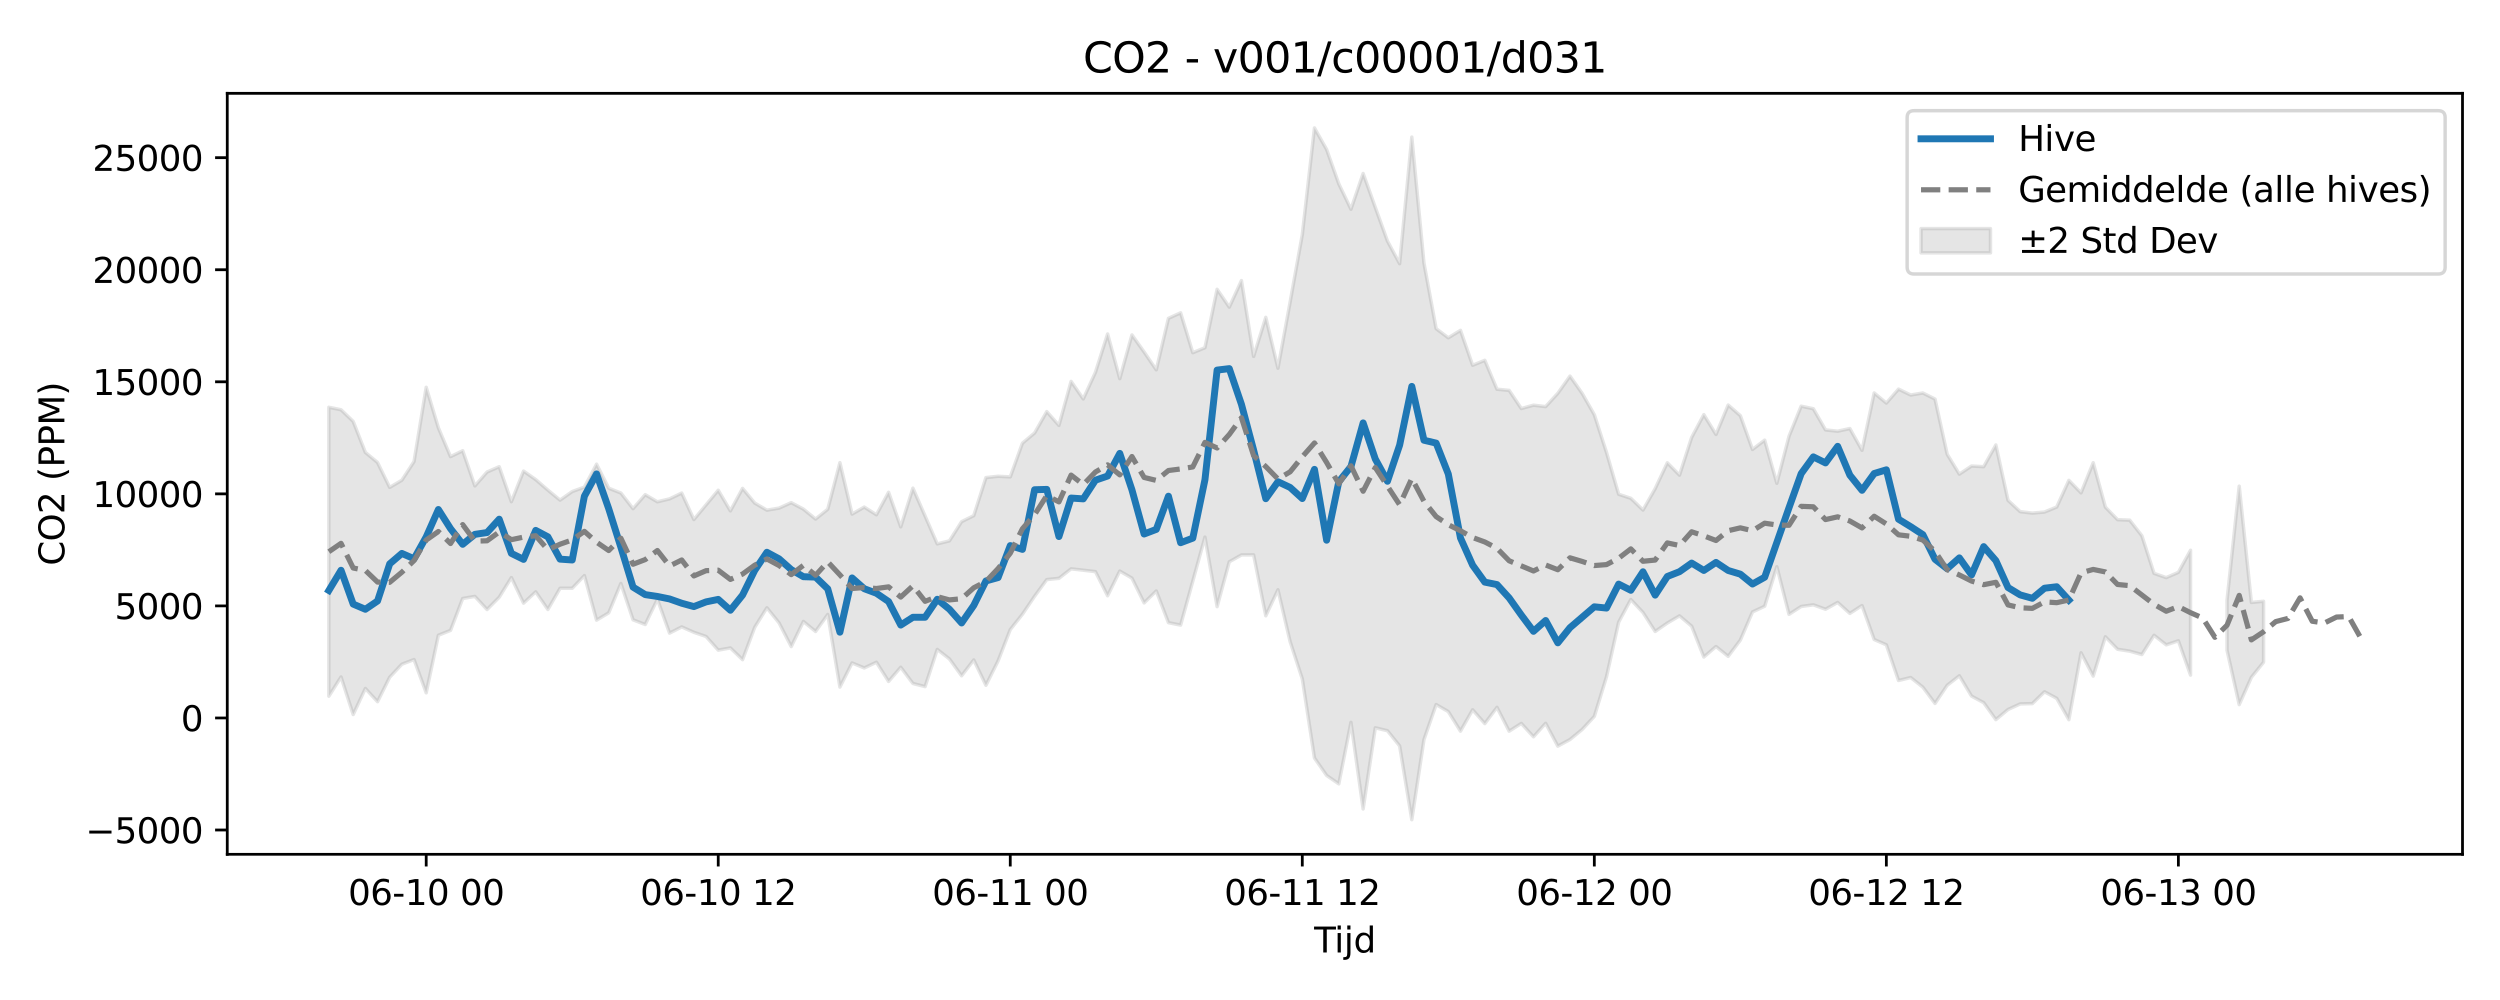 <?xml version="1.0" encoding="utf-8" standalone="no"?>
<!DOCTYPE svg PUBLIC "-//W3C//DTD SVG 1.1//EN"
  "http://www.w3.org/Graphics/SVG/1.1/DTD/svg11.dtd">
<svg xmlns:xlink="http://www.w3.org/1999/xlink" width="720pt" height="288pt" viewBox="0 0 720 288" xmlns="http://www.w3.org/2000/svg" version="1.1">
 <defs>
  <style type="text/css">*{stroke-linejoin: round; stroke-linecap: butt}</style>
 </defs>
 <g id="figure_1">
  <g id="patch_1">
   <path d="M 0 288 
L 720 288 
L 720 0 
L 0 0 
z
" style="fill: #ffffff"/>
  </g>
  <g id="axes_1">
   <g id="patch_2">
    <path d="M 65.45 246.04 
L 709.2 246.04 
L 709.2 26.88 
L 65.45 26.88 
z
" style="fill: #ffffff"/>
   </g>
   <g id="FillBetweenPolyCollection_1">
    <path d="M 94.711 117.289 
L 94.711 200.504 
L 98.216 194.972 
L 101.72 205.793 
L 105.224 198.281 
L 108.729 202.087 
L 112.233 195.041 
L 115.737 191.295 
L 119.242 189.952 
L 122.746 199.538 
L 126.251 182.949 
L 129.755 181.554 
L 133.259 172.37 
L 136.764 171.768 
L 140.268 175.55 
L 143.772 172.007 
L 147.277 166.345 
L 150.781 173.705 
L 154.285 170.458 
L 157.79 175.539 
L 161.294 169.426 
L 164.798 169.427 
L 168.303 165.769 
L 171.807 178.602 
L 175.312 176.499 
L 178.816 168.034 
L 182.32 178.506 
L 185.825 179.861 
L 189.329 172.575 
L 192.833 182.343 
L 196.338 180.55 
L 199.842 182.107 
L 203.346 183.308 
L 206.851 187.243 
L 210.355 186.605 
L 213.859 189.992 
L 217.364 180.657 
L 220.868 175.047 
L 224.372 179.403 
L 227.877 186.219 
L 231.381 178.983 
L 234.886 181.872 
L 238.39 176.963 
L 241.894 197.88 
L 245.399 190.924 
L 248.903 192.378 
L 252.407 190.724 
L 255.912 196.259 
L 259.416 192.17 
L 262.92 196.847 
L 266.425 197.746 
L 269.929 187.035 
L 273.433 189.777 
L 276.938 194.62 
L 280.442 190.066 
L 283.947 197.362 
L 287.451 190.333 
L 290.955 181.316 
L 294.46 176.911 
L 297.964 171.725 
L 301.468 166.921 
L 304.973 166.563 
L 308.477 163.827 
L 311.981 164.219 
L 315.486 164.636 
L 318.99 171.584 
L 322.494 164.466 
L 325.999 166.502 
L 329.503 173.633 
L 333.007 170.199 
L 336.512 179.334 
L 340.016 180.028 
L 343.521 167.384 
L 347.025 154.684 
L 350.529 174.718 
L 354.034 161.8 
L 357.538 159.821 
L 361.042 159.809 
L 364.547 177.349 
L 368.051 169.858 
L 371.555 184.777 
L 375.06 195.504 
L 378.564 218.304 
L 382.068 223.334 
L 385.573 225.761 
L 389.077 208.043 
L 392.582 232.989 
L 396.086 209.608 
L 399.59 210.454 
L 403.095 214.823 
L 406.599 236.078 
L 410.103 212.995 
L 413.608 202.908 
L 417.112 204.945 
L 420.616 210.579 
L 424.121 204.418 
L 427.625 208.402 
L 431.129 203.719 
L 434.634 210.578 
L 438.138 208.35 
L 441.643 212.199 
L 445.147 208.313 
L 448.651 214.892 
L 452.156 212.985 
L 455.66 210.096 
L 459.164 206.324 
L 462.669 194.924 
L 466.173 179.181 
L 469.677 172.652 
L 473.182 176.4 
L 476.686 181.866 
L 480.19 179.437 
L 483.695 177.366 
L 487.199 180.345 
L 490.703 189.229 
L 494.208 186.201 
L 497.712 189.027 
L 501.217 184.346 
L 504.721 176.244 
L 508.225 174.599 
L 511.73 163.215 
L 515.234 176.932 
L 518.738 174.666 
L 522.243 174.196 
L 525.747 175.462 
L 529.251 173.503 
L 532.756 176.671 
L 536.26 174.393 
L 539.764 184.179 
L 543.269 185.716 
L 546.773 195.992 
L 550.278 195.124 
L 553.782 197.907 
L 557.286 202.598 
L 560.791 197.364 
L 564.295 194.622 
L 567.799 200.478 
L 571.304 202.368 
L 574.808 207.254 
L 578.312 204.337 
L 581.817 202.729 
L 585.321 202.643 
L 588.825 199.234 
L 592.33 201.119 
L 595.834 207.267 
L 599.338 188.015 
L 602.843 194.721 
L 606.347 183.387 
L 609.852 186.99 
L 613.356 187.535 
L 616.86 188.507 
L 620.365 182.966 
L 623.869 185.72 
L 627.373 184.547 
L 630.878 194.43 
L 630.878 158.477 
L 630.878 158.477 
L 627.373 164.835 
L 623.869 166.353 
L 620.365 165.128 
L 616.86 154.305 
L 613.356 149.805 
L 609.852 149.665 
L 606.347 146.044 
L 602.843 133.269 
L 599.338 141.941 
L 595.834 138.339 
L 592.33 146.023 
L 588.825 147.464 
L 585.321 147.772 
L 581.817 147.357 
L 578.312 144.096 
L 574.808 128.15 
L 571.304 134.409 
L 567.799 134.213 
L 564.295 136.552 
L 560.791 130.821 
L 557.286 114.93 
L 553.782 113.176 
L 550.278 113.768 
L 546.773 112.065 
L 543.269 116.086 
L 539.764 113.175 
L 536.26 129.687 
L 532.756 123.415 
L 529.251 124.188 
L 525.747 123.811 
L 522.243 117.717 
L 518.738 116.977 
L 515.234 125.641 
L 511.73 139.179 
L 508.225 126.758 
L 504.721 129.444 
L 501.217 119.703 
L 497.712 116.653 
L 494.208 125.126 
L 490.703 119.417 
L 487.199 125.964 
L 483.695 136.843 
L 480.19 133.28 
L 476.686 140.73 
L 473.182 146.894 
L 469.677 143.509 
L 466.173 142.352 
L 462.669 130.293 
L 459.164 119.434 
L 455.66 113.287 
L 452.156 108.318 
L 448.651 113.274 
L 445.147 117.108 
L 441.643 116.69 
L 438.138 117.659 
L 434.634 112.428 
L 431.129 112.097 
L 427.625 103.768 
L 424.121 105.2 
L 420.616 95.14 
L 417.112 97.288 
L 413.608 94.653 
L 410.103 75.787 
L 406.599 39.48 
L 403.095 75.944 
L 399.59 69.426 
L 396.086 59.718 
L 392.582 49.958 
L 389.077 60.254 
L 385.573 52.946 
L 382.068 43.054 
L 378.564 36.842 
L 375.06 67.576 
L 371.555 86.997 
L 368.051 106.041 
L 364.547 91.394 
L 361.042 102.647 
L 357.538 80.806 
L 354.034 88.457 
L 350.529 83.316 
L 347.025 100.143 
L 343.521 101.575 
L 340.016 90.094 
L 336.512 91.681 
L 333.007 106.512 
L 329.503 101.371 
L 325.999 96.457 
L 322.494 109.057 
L 318.99 96.184 
L 315.486 107.232 
L 311.981 114.893 
L 308.477 109.838 
L 304.973 122.518 
L 301.468 118.536 
L 297.964 124.699 
L 294.46 127.637 
L 290.955 137.344 
L 287.451 137.163 
L 283.947 137.545 
L 280.442 148.506 
L 276.938 150.241 
L 273.433 155.769 
L 269.929 156.637 
L 266.425 148.607 
L 262.92 140.582 
L 259.416 151.738 
L 255.912 141.774 
L 252.407 148.251 
L 248.903 146.035 
L 245.399 148.061 
L 241.894 133.248 
L 238.39 146.654 
L 234.886 149.486 
L 231.381 146.625 
L 227.877 144.759 
L 224.372 146.336 
L 220.868 146.926 
L 217.364 144.878 
L 213.859 140.655 
L 210.355 147.138 
L 206.851 141.188 
L 203.346 145.4 
L 199.842 149.63 
L 196.338 141.996 
L 192.833 143.673 
L 189.329 144.519 
L 185.825 142.46 
L 182.32 146.496 
L 178.816 141.99 
L 175.312 140.603 
L 171.807 133.677 
L 168.303 140.294 
L 164.798 141.564 
L 161.294 144.038 
L 157.79 141.146 
L 154.285 138.115 
L 150.781 135.667 
L 147.277 144.499 
L 143.772 134.41 
L 140.268 135.942 
L 136.764 139.935 
L 133.259 129.81 
L 129.755 131.51 
L 126.251 123.201 
L 122.746 111.543 
L 119.242 132.932 
L 115.737 138.297 
L 112.233 140.377 
L 108.729 133.195 
L 105.224 130.287 
L 101.72 121.374 
L 98.216 118.003 
L 94.711 117.289 
z
" clip-path="url(#p9ce52d1020)" style="fill: #808080; fill-opacity: 0.2; stroke: #808080; stroke-opacity: 0.2"/>
    <path d="M 641.391 172.791 
L 641.391 187.305 
L 644.895 202.938 
L 648.399 195.064 
L 651.904 190.724 
L 651.904 173.161 
L 651.904 173.161 
L 648.399 173.506 
L 644.895 140.012 
L 641.391 172.791 
z
" clip-path="url(#p9ce52d1020)" style="fill: #808080; fill-opacity: 0.2; stroke: #808080; stroke-opacity: 0.2"/>
   </g>
   <g id="matplotlib.axis_1">
    <g id="xtick_1">
     <g id="line2d_1">
      <defs>
       <path id="m048e28e426" d="M 0 0 
L 0 3.5 
" style="stroke: #000000; stroke-width: 0.8"/>
      </defs>
      <g>
       <use xlink:href="#m048e28e426" x="122.746" y="246.04" style="stroke: #000000; stroke-width: 0.8"/>
      </g>
     </g>
     <g id="text_1">
      <!-- 06-10 00 -->
      <g transform="translate(100.266 260.638) scale(0.1 -0.1)">
       <defs>
        <path id="DejaVuSans-30" d="M 2034 4250 
Q 1547 4250 1301 3770 
Q 1056 3291 1056 2328 
Q 1056 1369 1301 889 
Q 1547 409 2034 409 
Q 2525 409 2770 889 
Q 3016 1369 3016 2328 
Q 3016 3291 2770 3770 
Q 2525 4250 2034 4250 
z
M 2034 4750 
Q 2819 4750 3233 4129 
Q 3647 3509 3647 2328 
Q 3647 1150 3233 529 
Q 2819 -91 2034 -91 
Q 1250 -91 836 529 
Q 422 1150 422 2328 
Q 422 3509 836 4129 
Q 1250 4750 2034 4750 
z
" transform="scale(0.016)"/>
        <path id="DejaVuSans-36" d="M 2113 2584 
Q 1688 2584 1439 2293 
Q 1191 2003 1191 1497 
Q 1191 994 1439 701 
Q 1688 409 2113 409 
Q 2538 409 2786 701 
Q 3034 994 3034 1497 
Q 3034 2003 2786 2293 
Q 2538 2584 2113 2584 
z
M 3366 4563 
L 3366 3988 
Q 3128 4100 2886 4159 
Q 2644 4219 2406 4219 
Q 1781 4219 1451 3797 
Q 1122 3375 1075 2522 
Q 1259 2794 1537 2939 
Q 1816 3084 2150 3084 
Q 2853 3084 3261 2657 
Q 3669 2231 3669 1497 
Q 3669 778 3244 343 
Q 2819 -91 2113 -91 
Q 1303 -91 875 529 
Q 447 1150 447 2328 
Q 447 3434 972 4092 
Q 1497 4750 2381 4750 
Q 2619 4750 2861 4703 
Q 3103 4656 3366 4563 
z
" transform="scale(0.016)"/>
        <path id="DejaVuSans-2d" d="M 313 2009 
L 1997 2009 
L 1997 1497 
L 313 1497 
L 313 2009 
z
" transform="scale(0.016)"/>
        <path id="DejaVuSans-31" d="M 794 531 
L 1825 531 
L 1825 4091 
L 703 3866 
L 703 4441 
L 1819 4666 
L 2450 4666 
L 2450 531 
L 3481 531 
L 3481 0 
L 794 0 
L 794 531 
z
" transform="scale(0.016)"/>
        <path id="DejaVuSans-20" transform="scale(0.016)"/>
       </defs>
       <use xlink:href="#DejaVuSans-30"/>
       <use xlink:href="#DejaVuSans-36" transform="translate(63.623 0)"/>
       <use xlink:href="#DejaVuSans-2d" transform="translate(127.246 0)"/>
       <use xlink:href="#DejaVuSans-31" transform="translate(163.33 0)"/>
       <use xlink:href="#DejaVuSans-30" transform="translate(226.953 0)"/>
       <use xlink:href="#DejaVuSans-20" transform="translate(290.576 0)"/>
       <use xlink:href="#DejaVuSans-30" transform="translate(322.363 0)"/>
       <use xlink:href="#DejaVuSans-30" transform="translate(385.986 0)"/>
      </g>
     </g>
    </g>
    <g id="xtick_2">
     <g id="line2d_2">
      <g>
       <use xlink:href="#m048e28e426" x="206.851" y="246.04" style="stroke: #000000; stroke-width: 0.8"/>
      </g>
     </g>
     <g id="text_2">
      <!-- 06-10 12 -->
      <g transform="translate(184.37 260.638) scale(0.1 -0.1)">
       <defs>
        <path id="DejaVuSans-32" d="M 1228 531 
L 3431 531 
L 3431 0 
L 469 0 
L 469 531 
Q 828 903 1448 1529 
Q 2069 2156 2228 2338 
Q 2531 2678 2651 2914 
Q 2772 3150 2772 3378 
Q 2772 3750 2511 3984 
Q 2250 4219 1831 4219 
Q 1534 4219 1204 4116 
Q 875 4013 500 3803 
L 500 4441 
Q 881 4594 1212 4672 
Q 1544 4750 1819 4750 
Q 2544 4750 2975 4387 
Q 3406 4025 3406 3419 
Q 3406 3131 3298 2873 
Q 3191 2616 2906 2266 
Q 2828 2175 2409 1742 
Q 1991 1309 1228 531 
z
" transform="scale(0.016)"/>
       </defs>
       <use xlink:href="#DejaVuSans-30"/>
       <use xlink:href="#DejaVuSans-36" transform="translate(63.623 0)"/>
       <use xlink:href="#DejaVuSans-2d" transform="translate(127.246 0)"/>
       <use xlink:href="#DejaVuSans-31" transform="translate(163.33 0)"/>
       <use xlink:href="#DejaVuSans-30" transform="translate(226.953 0)"/>
       <use xlink:href="#DejaVuSans-20" transform="translate(290.576 0)"/>
       <use xlink:href="#DejaVuSans-31" transform="translate(322.363 0)"/>
       <use xlink:href="#DejaVuSans-32" transform="translate(385.986 0)"/>
      </g>
     </g>
    </g>
    <g id="xtick_3">
     <g id="line2d_3">
      <g>
       <use xlink:href="#m048e28e426" x="290.955" y="246.04" style="stroke: #000000; stroke-width: 0.8"/>
      </g>
     </g>
     <g id="text_3">
      <!-- 06-11 00 -->
      <g transform="translate(268.475 260.638) scale(0.1 -0.1)">
       <use xlink:href="#DejaVuSans-30"/>
       <use xlink:href="#DejaVuSans-36" transform="translate(63.623 0)"/>
       <use xlink:href="#DejaVuSans-2d" transform="translate(127.246 0)"/>
       <use xlink:href="#DejaVuSans-31" transform="translate(163.33 0)"/>
       <use xlink:href="#DejaVuSans-31" transform="translate(226.953 0)"/>
       <use xlink:href="#DejaVuSans-20" transform="translate(290.576 0)"/>
       <use xlink:href="#DejaVuSans-30" transform="translate(322.363 0)"/>
       <use xlink:href="#DejaVuSans-30" transform="translate(385.986 0)"/>
      </g>
     </g>
    </g>
    <g id="xtick_4">
     <g id="line2d_4">
      <g>
       <use xlink:href="#m048e28e426" x="375.06" y="246.04" style="stroke: #000000; stroke-width: 0.8"/>
      </g>
     </g>
     <g id="text_4">
      <!-- 06-11 12 -->
      <g transform="translate(352.579 260.638) scale(0.1 -0.1)">
       <use xlink:href="#DejaVuSans-30"/>
       <use xlink:href="#DejaVuSans-36" transform="translate(63.623 0)"/>
       <use xlink:href="#DejaVuSans-2d" transform="translate(127.246 0)"/>
       <use xlink:href="#DejaVuSans-31" transform="translate(163.33 0)"/>
       <use xlink:href="#DejaVuSans-31" transform="translate(226.953 0)"/>
       <use xlink:href="#DejaVuSans-20" transform="translate(290.576 0)"/>
       <use xlink:href="#DejaVuSans-31" transform="translate(322.363 0)"/>
       <use xlink:href="#DejaVuSans-32" transform="translate(385.986 0)"/>
      </g>
     </g>
    </g>
    <g id="xtick_5">
     <g id="line2d_5">
      <g>
       <use xlink:href="#m048e28e426" x="459.164" y="246.04" style="stroke: #000000; stroke-width: 0.8"/>
      </g>
     </g>
     <g id="text_5">
      <!-- 06-12 00 -->
      <g transform="translate(436.684 260.638) scale(0.1 -0.1)">
       <use xlink:href="#DejaVuSans-30"/>
       <use xlink:href="#DejaVuSans-36" transform="translate(63.623 0)"/>
       <use xlink:href="#DejaVuSans-2d" transform="translate(127.246 0)"/>
       <use xlink:href="#DejaVuSans-31" transform="translate(163.33 0)"/>
       <use xlink:href="#DejaVuSans-32" transform="translate(226.953 0)"/>
       <use xlink:href="#DejaVuSans-20" transform="translate(290.576 0)"/>
       <use xlink:href="#DejaVuSans-30" transform="translate(322.363 0)"/>
       <use xlink:href="#DejaVuSans-30" transform="translate(385.986 0)"/>
      </g>
     </g>
    </g>
    <g id="xtick_6">
     <g id="line2d_6">
      <g>
       <use xlink:href="#m048e28e426" x="543.269" y="246.04" style="stroke: #000000; stroke-width: 0.8"/>
      </g>
     </g>
     <g id="text_6">
      <!-- 06-12 12 -->
      <g transform="translate(520.788 260.638) scale(0.1 -0.1)">
       <use xlink:href="#DejaVuSans-30"/>
       <use xlink:href="#DejaVuSans-36" transform="translate(63.623 0)"/>
       <use xlink:href="#DejaVuSans-2d" transform="translate(127.246 0)"/>
       <use xlink:href="#DejaVuSans-31" transform="translate(163.33 0)"/>
       <use xlink:href="#DejaVuSans-32" transform="translate(226.953 0)"/>
       <use xlink:href="#DejaVuSans-20" transform="translate(290.576 0)"/>
       <use xlink:href="#DejaVuSans-31" transform="translate(322.363 0)"/>
       <use xlink:href="#DejaVuSans-32" transform="translate(385.986 0)"/>
      </g>
     </g>
    </g>
    <g id="xtick_7">
     <g id="line2d_7">
      <g>
       <use xlink:href="#m048e28e426" x="627.373" y="246.04" style="stroke: #000000; stroke-width: 0.8"/>
      </g>
     </g>
     <g id="text_7">
      <!-- 06-13 00 -->
      <g transform="translate(604.893 260.638) scale(0.1 -0.1)">
       <defs>
        <path id="DejaVuSans-33" d="M 2597 2516 
Q 3050 2419 3304 2112 
Q 3559 1806 3559 1356 
Q 3559 666 3084 287 
Q 2609 -91 1734 -91 
Q 1441 -91 1130 -33 
Q 819 25 488 141 
L 488 750 
Q 750 597 1062 519 
Q 1375 441 1716 441 
Q 2309 441 2620 675 
Q 2931 909 2931 1356 
Q 2931 1769 2642 2001 
Q 2353 2234 1838 2234 
L 1294 2234 
L 1294 2753 
L 1863 2753 
Q 2328 2753 2575 2939 
Q 2822 3125 2822 3475 
Q 2822 3834 2567 4026 
Q 2313 4219 1838 4219 
Q 1578 4219 1281 4162 
Q 984 4106 628 3988 
L 628 4550 
Q 988 4650 1302 4700 
Q 1616 4750 1894 4750 
Q 2613 4750 3031 4423 
Q 3450 4097 3450 3541 
Q 3450 3153 3228 2886 
Q 3006 2619 2597 2516 
z
" transform="scale(0.016)"/>
       </defs>
       <use xlink:href="#DejaVuSans-30"/>
       <use xlink:href="#DejaVuSans-36" transform="translate(63.623 0)"/>
       <use xlink:href="#DejaVuSans-2d" transform="translate(127.246 0)"/>
       <use xlink:href="#DejaVuSans-31" transform="translate(163.33 0)"/>
       <use xlink:href="#DejaVuSans-33" transform="translate(226.953 0)"/>
       <use xlink:href="#DejaVuSans-20" transform="translate(290.576 0)"/>
       <use xlink:href="#DejaVuSans-30" transform="translate(322.363 0)"/>
       <use xlink:href="#DejaVuSans-30" transform="translate(385.986 0)"/>
      </g>
     </g>
    </g>
    <g id="text_8">
     <!-- Tijd -->
     <g transform="translate(378.475 274.317) scale(0.1 -0.1)">
      <defs>
       <path id="DejaVuSans-54" d="M -19 4666 
L 3928 4666 
L 3928 4134 
L 2272 4134 
L 2272 0 
L 1638 0 
L 1638 4134 
L -19 4134 
L -19 4666 
z
" transform="scale(0.016)"/>
       <path id="DejaVuSans-69" d="M 603 3500 
L 1178 3500 
L 1178 0 
L 603 0 
L 603 3500 
z
M 603 4863 
L 1178 4863 
L 1178 4134 
L 603 4134 
L 603 4863 
z
" transform="scale(0.016)"/>
       <path id="DejaVuSans-6a" d="M 603 3500 
L 1178 3500 
L 1178 -63 
Q 1178 -731 923 -1031 
Q 669 -1331 103 -1331 
L -116 -1331 
L -116 -844 
L 38 -844 
Q 366 -844 484 -692 
Q 603 -541 603 -63 
L 603 3500 
z
M 603 4863 
L 1178 4863 
L 1178 4134 
L 603 4134 
L 603 4863 
z
" transform="scale(0.016)"/>
       <path id="DejaVuSans-64" d="M 2906 2969 
L 2906 4863 
L 3481 4863 
L 3481 0 
L 2906 0 
L 2906 525 
Q 2725 213 2448 61 
Q 2172 -91 1784 -91 
Q 1150 -91 751 415 
Q 353 922 353 1747 
Q 353 2572 751 3078 
Q 1150 3584 1784 3584 
Q 2172 3584 2448 3432 
Q 2725 3281 2906 2969 
z
M 947 1747 
Q 947 1113 1208 752 
Q 1469 391 1925 391 
Q 2381 391 2643 752 
Q 2906 1113 2906 1747 
Q 2906 2381 2643 2742 
Q 2381 3103 1925 3103 
Q 1469 3103 1208 2742 
Q 947 2381 947 1747 
z
" transform="scale(0.016)"/>
      </defs>
      <use xlink:href="#DejaVuSans-54"/>
      <use xlink:href="#DejaVuSans-69" transform="translate(57.959 0)"/>
      <use xlink:href="#DejaVuSans-6a" transform="translate(85.742 0)"/>
      <use xlink:href="#DejaVuSans-64" transform="translate(113.525 0)"/>
     </g>
    </g>
   </g>
   <g id="matplotlib.axis_2">
    <g id="ytick_1">
     <g id="line2d_8">
      <defs>
       <path id="m34c9de7368" d="M 0 0 
L -3.5 0 
" style="stroke: #000000; stroke-width: 0.8"/>
      </defs>
      <g>
       <use xlink:href="#m34c9de7368" x="65.45" y="239.047" style="stroke: #000000; stroke-width: 0.8"/>
      </g>
     </g>
     <g id="text_9">
      <!-- −5000 -->
      <g transform="translate(24.62 242.846) scale(0.1 -0.1)">
       <defs>
        <path id="DejaVuSans-2212" d="M 678 2272 
L 4684 2272 
L 4684 1741 
L 678 1741 
L 678 2272 
z
" transform="scale(0.016)"/>
        <path id="DejaVuSans-35" d="M 691 4666 
L 3169 4666 
L 3169 4134 
L 1269 4134 
L 1269 2991 
Q 1406 3038 1543 3061 
Q 1681 3084 1819 3084 
Q 2600 3084 3056 2656 
Q 3513 2228 3513 1497 
Q 3513 744 3044 326 
Q 2575 -91 1722 -91 
Q 1428 -91 1123 -41 
Q 819 9 494 109 
L 494 744 
Q 775 591 1075 516 
Q 1375 441 1709 441 
Q 2250 441 2565 725 
Q 2881 1009 2881 1497 
Q 2881 1984 2565 2268 
Q 2250 2553 1709 2553 
Q 1456 2553 1204 2497 
Q 953 2441 691 2322 
L 691 4666 
z
" transform="scale(0.016)"/>
       </defs>
       <use xlink:href="#DejaVuSans-2212"/>
       <use xlink:href="#DejaVuSans-35" transform="translate(83.789 0)"/>
       <use xlink:href="#DejaVuSans-30" transform="translate(147.412 0)"/>
       <use xlink:href="#DejaVuSans-30" transform="translate(211.035 0)"/>
       <use xlink:href="#DejaVuSans-30" transform="translate(274.658 0)"/>
      </g>
     </g>
    </g>
    <g id="ytick_2">
     <g id="line2d_9">
      <g>
       <use xlink:href="#m34c9de7368" x="65.45" y="206.774" style="stroke: #000000; stroke-width: 0.8"/>
      </g>
     </g>
     <g id="text_10">
      <!-- 0 -->
      <g transform="translate(52.087 210.573) scale(0.1 -0.1)">
       <use xlink:href="#DejaVuSans-30"/>
      </g>
     </g>
    </g>
    <g id="ytick_3">
     <g id="line2d_10">
      <g>
       <use xlink:href="#m34c9de7368" x="65.45" y="174.5" style="stroke: #000000; stroke-width: 0.8"/>
      </g>
     </g>
     <g id="text_11">
      <!-- 5000 -->
      <g transform="translate(33 178.299) scale(0.1 -0.1)">
       <use xlink:href="#DejaVuSans-35"/>
       <use xlink:href="#DejaVuSans-30" transform="translate(63.623 0)"/>
       <use xlink:href="#DejaVuSans-30" transform="translate(127.246 0)"/>
       <use xlink:href="#DejaVuSans-30" transform="translate(190.869 0)"/>
      </g>
     </g>
    </g>
    <g id="ytick_4">
     <g id="line2d_11">
      <g>
       <use xlink:href="#m34c9de7368" x="65.45" y="142.227" style="stroke: #000000; stroke-width: 0.8"/>
      </g>
     </g>
     <g id="text_12">
      <!-- 10000 -->
      <g transform="translate(26.637 146.026) scale(0.1 -0.1)">
       <use xlink:href="#DejaVuSans-31"/>
       <use xlink:href="#DejaVuSans-30" transform="translate(63.623 0)"/>
       <use xlink:href="#DejaVuSans-30" transform="translate(127.246 0)"/>
       <use xlink:href="#DejaVuSans-30" transform="translate(190.869 0)"/>
       <use xlink:href="#DejaVuSans-30" transform="translate(254.492 0)"/>
      </g>
     </g>
    </g>
    <g id="ytick_5">
     <g id="line2d_12">
      <g>
       <use xlink:href="#m34c9de7368" x="65.45" y="109.953" style="stroke: #000000; stroke-width: 0.8"/>
      </g>
     </g>
     <g id="text_13">
      <!-- 15000 -->
      <g transform="translate(26.637 113.752) scale(0.1 -0.1)">
       <use xlink:href="#DejaVuSans-31"/>
       <use xlink:href="#DejaVuSans-35" transform="translate(63.623 0)"/>
       <use xlink:href="#DejaVuSans-30" transform="translate(127.246 0)"/>
       <use xlink:href="#DejaVuSans-30" transform="translate(190.869 0)"/>
       <use xlink:href="#DejaVuSans-30" transform="translate(254.492 0)"/>
      </g>
     </g>
    </g>
    <g id="ytick_6">
     <g id="line2d_13">
      <g>
       <use xlink:href="#m34c9de7368" x="65.45" y="77.679" style="stroke: #000000; stroke-width: 0.8"/>
      </g>
     </g>
     <g id="text_14">
      <!-- 20000 -->
      <g transform="translate(26.637 81.479) scale(0.1 -0.1)">
       <use xlink:href="#DejaVuSans-32"/>
       <use xlink:href="#DejaVuSans-30" transform="translate(63.623 0)"/>
       <use xlink:href="#DejaVuSans-30" transform="translate(127.246 0)"/>
       <use xlink:href="#DejaVuSans-30" transform="translate(190.869 0)"/>
       <use xlink:href="#DejaVuSans-30" transform="translate(254.492 0)"/>
      </g>
     </g>
    </g>
    <g id="ytick_7">
     <g id="line2d_14">
      <g>
       <use xlink:href="#m34c9de7368" x="65.45" y="45.406" style="stroke: #000000; stroke-width: 0.8"/>
      </g>
     </g>
     <g id="text_15">
      <!-- 25000 -->
      <g transform="translate(26.637 49.205) scale(0.1 -0.1)">
       <use xlink:href="#DejaVuSans-32"/>
       <use xlink:href="#DejaVuSans-35" transform="translate(63.623 0)"/>
       <use xlink:href="#DejaVuSans-30" transform="translate(127.246 0)"/>
       <use xlink:href="#DejaVuSans-30" transform="translate(190.869 0)"/>
       <use xlink:href="#DejaVuSans-30" transform="translate(254.492 0)"/>
      </g>
     </g>
    </g>
    <g id="text_16">
     <!-- CO2 (PPM) -->
     <g transform="translate(18.541 162.903) rotate(-90) scale(0.1 -0.1)">
      <defs>
       <path id="DejaVuSans-43" d="M 4122 4306 
L 4122 3641 
Q 3803 3938 3442 4084 
Q 3081 4231 2675 4231 
Q 1875 4231 1450 3742 
Q 1025 3253 1025 2328 
Q 1025 1406 1450 917 
Q 1875 428 2675 428 
Q 3081 428 3442 575 
Q 3803 722 4122 1019 
L 4122 359 
Q 3791 134 3420 21 
Q 3050 -91 2638 -91 
Q 1578 -91 968 557 
Q 359 1206 359 2328 
Q 359 3453 968 4101 
Q 1578 4750 2638 4750 
Q 3056 4750 3426 4639 
Q 3797 4528 4122 4306 
z
" transform="scale(0.016)"/>
       <path id="DejaVuSans-4f" d="M 2522 4238 
Q 1834 4238 1429 3725 
Q 1025 3213 1025 2328 
Q 1025 1447 1429 934 
Q 1834 422 2522 422 
Q 3209 422 3611 934 
Q 4013 1447 4013 2328 
Q 4013 3213 3611 3725 
Q 3209 4238 2522 4238 
z
M 2522 4750 
Q 3503 4750 4090 4092 
Q 4678 3434 4678 2328 
Q 4678 1225 4090 567 
Q 3503 -91 2522 -91 
Q 1538 -91 948 565 
Q 359 1222 359 2328 
Q 359 3434 948 4092 
Q 1538 4750 2522 4750 
z
" transform="scale(0.016)"/>
       <path id="DejaVuSans-28" d="M 1984 4856 
Q 1566 4138 1362 3434 
Q 1159 2731 1159 2009 
Q 1159 1288 1364 580 
Q 1569 -128 1984 -844 
L 1484 -844 
Q 1016 -109 783 600 
Q 550 1309 550 2009 
Q 550 2706 781 3412 
Q 1013 4119 1484 4856 
L 1984 4856 
z
" transform="scale(0.016)"/>
       <path id="DejaVuSans-50" d="M 1259 4147 
L 1259 2394 
L 2053 2394 
Q 2494 2394 2734 2622 
Q 2975 2850 2975 3272 
Q 2975 3691 2734 3919 
Q 2494 4147 2053 4147 
L 1259 4147 
z
M 628 4666 
L 2053 4666 
Q 2838 4666 3239 4311 
Q 3641 3956 3641 3272 
Q 3641 2581 3239 2228 
Q 2838 1875 2053 1875 
L 1259 1875 
L 1259 0 
L 628 0 
L 628 4666 
z
" transform="scale(0.016)"/>
       <path id="DejaVuSans-4d" d="M 628 4666 
L 1569 4666 
L 2759 1491 
L 3956 4666 
L 4897 4666 
L 4897 0 
L 4281 0 
L 4281 4097 
L 3078 897 
L 2444 897 
L 1241 4097 
L 1241 0 
L 628 0 
L 628 4666 
z
" transform="scale(0.016)"/>
       <path id="DejaVuSans-29" d="M 513 4856 
L 1013 4856 
Q 1481 4119 1714 3412 
Q 1947 2706 1947 2009 
Q 1947 1309 1714 600 
Q 1481 -109 1013 -844 
L 513 -844 
Q 928 -128 1133 580 
Q 1338 1288 1338 2009 
Q 1338 2731 1133 3434 
Q 928 4138 513 4856 
z
" transform="scale(0.016)"/>
      </defs>
      <use xlink:href="#DejaVuSans-43"/>
      <use xlink:href="#DejaVuSans-4f" transform="translate(69.824 0)"/>
      <use xlink:href="#DejaVuSans-32" transform="translate(148.535 0)"/>
      <use xlink:href="#DejaVuSans-20" transform="translate(212.158 0)"/>
      <use xlink:href="#DejaVuSans-28" transform="translate(243.945 0)"/>
      <use xlink:href="#DejaVuSans-50" transform="translate(282.959 0)"/>
      <use xlink:href="#DejaVuSans-50" transform="translate(343.262 0)"/>
      <use xlink:href="#DejaVuSans-4d" transform="translate(403.564 0)"/>
      <use xlink:href="#DejaVuSans-29" transform="translate(489.844 0)"/>
     </g>
    </g>
   </g>
   <g id="line2d_15">
    <path d="M 94.711 170.053 
L 98.216 164.241 
L 101.72 173.982 
L 105.224 175.473 
L 108.729 173.089 
L 112.233 162.391 
L 115.737 159.385 
L 119.242 160.919 
L 122.746 154.628 
L 126.251 146.741 
L 129.755 152.251 
L 133.259 156.76 
L 136.764 153.897 
L 140.268 153.374 
L 143.772 149.529 
L 147.277 159.372 
L 150.781 161.102 
L 154.285 152.754 
L 157.79 154.607 
L 161.294 161.033 
L 164.798 161.277 
L 168.303 142.909 
L 171.807 136.488 
L 175.312 146.515 
L 178.816 157.619 
L 182.32 169.095 
L 185.825 171.251 
L 189.329 171.778 
L 192.833 172.496 
L 196.338 173.734 
L 199.842 174.698 
L 203.346 173.343 
L 206.851 172.626 
L 210.355 175.749 
L 213.859 171.376 
L 217.364 164.265 
L 220.868 159.056 
L 224.372 160.945 
L 227.877 164.05 
L 231.381 166.092 
L 234.886 166.204 
L 238.39 169.594 
L 241.894 182.068 
L 245.399 166.447 
L 248.903 169.547 
L 252.407 170.857 
L 255.912 173.244 
L 259.416 180.021 
L 262.92 177.779 
L 266.425 177.766 
L 269.929 172.594 
L 273.433 175.46 
L 276.938 179.412 
L 280.442 174.358 
L 283.947 167.316 
L 287.451 166.343 
L 290.955 157.133 
L 294.46 158.221 
L 297.964 141.043 
L 301.468 140.944 
L 304.973 154.526 
L 308.477 143.438 
L 311.981 143.675 
L 315.486 138.3 
L 318.99 137.097 
L 322.494 130.58 
L 325.999 141.073 
L 329.503 153.796 
L 333.007 152.462 
L 336.512 142.906 
L 340.016 156.302 
L 343.521 154.987 
L 347.025 138.162 
L 350.529 106.586 
L 354.034 106.164 
L 357.538 116.462 
L 361.042 129.627 
L 364.547 143.623 
L 368.051 138.735 
L 371.555 140.387 
L 375.06 143.578 
L 378.564 135.182 
L 382.068 155.577 
L 385.573 138.737 
L 389.077 134.358 
L 392.582 121.8 
L 396.086 132.198 
L 399.59 138.605 
L 403.095 128.194 
L 406.599 111.287 
L 410.103 126.787 
L 413.608 127.615 
L 417.112 136.521 
L 420.616 154.934 
L 424.121 162.783 
L 427.625 167.652 
L 431.129 168.357 
L 434.634 172.202 
L 438.138 177.134 
L 441.643 181.822 
L 445.147 178.711 
L 448.651 185.131 
L 452.156 180.77 
L 459.164 174.76 
L 462.669 175.122 
L 466.173 168.224 
L 469.677 170.005 
L 473.182 164.674 
L 476.686 171.395 
L 480.19 166.027 
L 483.695 164.646 
L 487.199 162.167 
L 490.703 164.289 
L 494.208 161.971 
L 497.712 164.298 
L 501.217 165.356 
L 504.721 168.202 
L 508.225 166.242 
L 515.234 146.222 
L 518.738 136.404 
L 522.243 131.583 
L 525.747 133.317 
L 529.251 128.547 
L 532.756 136.843 
L 536.26 141.207 
L 539.764 136.374 
L 543.269 135.307 
L 546.773 149.529 
L 550.278 151.681 
L 553.782 153.968 
L 557.286 161.074 
L 560.791 163.792 
L 564.295 160.67 
L 567.799 165.575 
L 571.304 157.43 
L 574.808 161.455 
L 578.312 169.209 
L 581.817 171.333 
L 585.321 172.309 
L 588.825 169.401 
L 592.33 168.986 
L 595.834 172.841 
L 595.834 172.841 
" clip-path="url(#p9ce52d1020)" style="fill: none; stroke: #1f77b4; stroke-width: 2; stroke-linecap: square"/>
   </g>
   <g id="line2d_16">
    <path d="M 94.711 158.896 
L 98.216 156.487 
L 101.72 163.583 
L 105.224 164.284 
L 108.729 167.641 
L 112.233 167.709 
L 115.737 164.796 
L 119.242 161.442 
L 122.746 155.541 
L 126.251 153.075 
L 129.755 156.532 
L 133.259 151.09 
L 136.764 155.851 
L 140.268 155.746 
L 143.772 153.209 
L 147.277 155.422 
L 150.781 154.686 
L 154.285 154.287 
L 157.79 158.343 
L 161.294 156.732 
L 164.798 155.496 
L 168.303 153.032 
L 171.807 156.14 
L 175.312 158.551 
L 178.816 155.012 
L 182.32 162.501 
L 185.825 161.161 
L 189.329 158.547 
L 192.833 163.008 
L 196.338 161.273 
L 199.842 165.869 
L 203.346 164.354 
L 206.851 164.215 
L 210.355 166.871 
L 213.859 165.324 
L 217.364 162.768 
L 220.868 160.986 
L 224.372 162.87 
L 227.877 165.489 
L 231.381 162.804 
L 234.886 165.679 
L 238.39 161.809 
L 241.894 165.564 
L 245.399 169.493 
L 248.903 169.206 
L 252.407 169.488 
L 255.912 169.016 
L 259.416 171.954 
L 262.92 168.715 
L 266.425 173.177 
L 269.929 171.836 
L 273.433 172.773 
L 276.938 172.431 
L 280.442 169.286 
L 283.947 167.453 
L 287.451 163.748 
L 290.955 159.33 
L 294.46 152.274 
L 297.964 148.212 
L 301.468 142.729 
L 304.973 144.54 
L 308.477 136.833 
L 311.981 139.556 
L 315.486 135.934 
L 318.99 133.884 
L 322.494 136.761 
L 325.999 131.479 
L 329.503 137.502 
L 333.007 138.356 
L 336.512 135.508 
L 340.016 135.061 
L 343.521 134.479 
L 347.025 127.414 
L 350.529 129.017 
L 354.034 125.129 
L 357.538 120.314 
L 361.042 131.228 
L 364.547 134.372 
L 368.051 137.95 
L 371.555 135.887 
L 375.06 131.54 
L 378.564 127.573 
L 382.068 133.194 
L 385.573 139.353 
L 389.077 134.149 
L 392.582 141.473 
L 396.086 134.663 
L 403.095 145.384 
L 406.599 137.779 
L 410.103 144.391 
L 413.608 148.78 
L 417.112 151.116 
L 420.616 152.86 
L 424.121 154.809 
L 427.625 156.085 
L 431.129 157.908 
L 434.634 161.503 
L 441.643 164.445 
L 445.147 162.711 
L 448.651 164.083 
L 452.156 160.652 
L 455.66 161.692 
L 459.164 162.879 
L 462.669 162.608 
L 466.173 160.767 
L 469.677 158.081 
L 473.182 161.647 
L 476.686 161.298 
L 480.19 156.359 
L 483.695 157.105 
L 487.199 153.155 
L 490.703 154.323 
L 494.208 155.664 
L 497.712 152.84 
L 501.217 152.024 
L 504.721 152.844 
L 508.225 150.679 
L 511.73 151.197 
L 515.234 151.286 
L 518.738 145.822 
L 522.243 145.956 
L 525.747 149.637 
L 529.251 148.846 
L 532.756 150.043 
L 536.26 152.04 
L 539.764 148.677 
L 543.269 150.901 
L 546.773 154.028 
L 550.278 154.446 
L 553.782 155.541 
L 557.286 158.764 
L 560.791 164.092 
L 564.295 165.587 
L 567.799 167.345 
L 571.304 168.388 
L 574.808 167.702 
L 578.312 174.217 
L 581.817 175.043 
L 585.321 175.207 
L 588.825 173.349 
L 592.33 173.571 
L 595.834 172.803 
L 599.338 164.978 
L 602.843 163.995 
L 606.347 164.715 
L 609.852 168.327 
L 613.356 168.67 
L 620.365 174.047 
L 623.869 176.036 
L 627.373 174.691 
L 630.878 176.454 
L 634.382 177.99 
L 637.886 183.543 
L 641.391 180.048 
L 644.895 171.475 
L 648.399 184.285 
L 651.904 181.942 
L 655.408 179.021 
L 658.913 178.115 
L 662.417 172.183 
L 665.921 178.915 
L 669.426 179.428 
L 672.93 177.708 
L 676.434 177.573 
L 679.939 183.814 
L 679.939 183.814 
" clip-path="url(#p9ce52d1020)" style="fill: none; stroke-dasharray: 5.55,2.4; stroke-dashoffset: 0; stroke: #808080; stroke-width: 1.5"/>
   </g>
   <g id="patch_3">
    <path d="M 65.45 246.04 
L 65.45 26.88 
" style="fill: none; stroke: #000000; stroke-width: 0.8; stroke-linejoin: miter; stroke-linecap: square"/>
   </g>
   <g id="patch_4">
    <path d="M 709.2 246.04 
L 709.2 26.88 
" style="fill: none; stroke: #000000; stroke-width: 0.8; stroke-linejoin: miter; stroke-linecap: square"/>
   </g>
   <g id="patch_5">
    <path d="M 65.45 246.04 
L 709.2 246.04 
" style="fill: none; stroke: #000000; stroke-width: 0.8; stroke-linejoin: miter; stroke-linecap: square"/>
   </g>
   <g id="patch_6">
    <path d="M 65.45 26.88 
L 709.2 26.88 
" style="fill: none; stroke: #000000; stroke-width: 0.8; stroke-linejoin: miter; stroke-linecap: square"/>
   </g>
   <g id="text_17">
    <!-- CO2 - v001/c00001/d031 -->
    <g transform="translate(311.922 20.88) scale(0.12 -0.12)">
     <defs>
      <path id="DejaVuSans-76" d="M 191 3500 
L 800 3500 
L 1894 563 
L 2988 3500 
L 3597 3500 
L 2284 0 
L 1503 0 
L 191 3500 
z
" transform="scale(0.016)"/>
      <path id="DejaVuSans-2f" d="M 1625 4666 
L 2156 4666 
L 531 -594 
L 0 -594 
L 1625 4666 
z
" transform="scale(0.016)"/>
      <path id="DejaVuSans-63" d="M 3122 3366 
L 3122 2828 
Q 2878 2963 2633 3030 
Q 2388 3097 2138 3097 
Q 1578 3097 1268 2742 
Q 959 2388 959 1747 
Q 959 1106 1268 751 
Q 1578 397 2138 397 
Q 2388 397 2633 464 
Q 2878 531 3122 666 
L 3122 134 
Q 2881 22 2623 -34 
Q 2366 -91 2075 -91 
Q 1284 -91 818 406 
Q 353 903 353 1747 
Q 353 2603 823 3093 
Q 1294 3584 2113 3584 
Q 2378 3584 2631 3529 
Q 2884 3475 3122 3366 
z
" transform="scale(0.016)"/>
     </defs>
     <use xlink:href="#DejaVuSans-43"/>
     <use xlink:href="#DejaVuSans-4f" transform="translate(69.824 0)"/>
     <use xlink:href="#DejaVuSans-32" transform="translate(148.535 0)"/>
     <use xlink:href="#DejaVuSans-20" transform="translate(212.158 0)"/>
     <use xlink:href="#DejaVuSans-2d" transform="translate(243.945 0)"/>
     <use xlink:href="#DejaVuSans-20" transform="translate(280.029 0)"/>
     <use xlink:href="#DejaVuSans-76" transform="translate(311.816 0)"/>
     <use xlink:href="#DejaVuSans-30" transform="translate(370.996 0)"/>
     <use xlink:href="#DejaVuSans-30" transform="translate(434.619 0)"/>
     <use xlink:href="#DejaVuSans-31" transform="translate(498.242 0)"/>
     <use xlink:href="#DejaVuSans-2f" transform="translate(561.865 0)"/>
     <use xlink:href="#DejaVuSans-63" transform="translate(595.557 0)"/>
     <use xlink:href="#DejaVuSans-30" transform="translate(650.537 0)"/>
     <use xlink:href="#DejaVuSans-30" transform="translate(714.16 0)"/>
     <use xlink:href="#DejaVuSans-30" transform="translate(777.783 0)"/>
     <use xlink:href="#DejaVuSans-30" transform="translate(841.406 0)"/>
     <use xlink:href="#DejaVuSans-31" transform="translate(905.029 0)"/>
     <use xlink:href="#DejaVuSans-2f" transform="translate(968.652 0)"/>
     <use xlink:href="#DejaVuSans-64" transform="translate(1002.344 0)"/>
     <use xlink:href="#DejaVuSans-30" transform="translate(1065.82 0)"/>
     <use xlink:href="#DejaVuSans-33" transform="translate(1129.443 0)"/>
     <use xlink:href="#DejaVuSans-31" transform="translate(1193.066 0)"/>
    </g>
   </g>
   <g id="legend_1">
    <g id="patch_7">
     <path d="M 551.256 78.914 
L 702.2 78.914 
Q 704.2 78.914 704.2 76.914 
L 704.2 33.88 
Q 704.2 31.88 702.2 31.88 
L 551.256 31.88 
Q 549.256 31.88 549.256 33.88 
L 549.256 76.914 
Q 549.256 78.914 551.256 78.914 
z
" style="fill: #ffffff; opacity: 0.8; stroke: #cccccc; stroke-linejoin: miter"/>
    </g>
    <g id="line2d_17">
     <path d="M 553.256 39.978 
L 563.256 39.978 
L 573.256 39.978 
" style="fill: none; stroke: #1f77b4; stroke-width: 2; stroke-linecap: square"/>
    </g>
    <g id="text_18">
     <!-- Hive -->
     <g transform="translate(581.256 43.478) scale(0.1 -0.1)">
      <defs>
       <path id="DejaVuSans-48" d="M 628 4666 
L 1259 4666 
L 1259 2753 
L 3553 2753 
L 3553 4666 
L 4184 4666 
L 4184 0 
L 3553 0 
L 3553 2222 
L 1259 2222 
L 1259 0 
L 628 0 
L 628 4666 
z
" transform="scale(0.016)"/>
       <path id="DejaVuSans-65" d="M 3597 1894 
L 3597 1613 
L 953 1613 
Q 991 1019 1311 708 
Q 1631 397 2203 397 
Q 2534 397 2845 478 
Q 3156 559 3463 722 
L 3463 178 
Q 3153 47 2828 -22 
Q 2503 -91 2169 -91 
Q 1331 -91 842 396 
Q 353 884 353 1716 
Q 353 2575 817 3079 
Q 1281 3584 2069 3584 
Q 2775 3584 3186 3129 
Q 3597 2675 3597 1894 
z
M 3022 2063 
Q 3016 2534 2758 2815 
Q 2500 3097 2075 3097 
Q 1594 3097 1305 2825 
Q 1016 2553 972 2059 
L 3022 2063 
z
" transform="scale(0.016)"/>
      </defs>
      <use xlink:href="#DejaVuSans-48"/>
      <use xlink:href="#DejaVuSans-69" transform="translate(75.195 0)"/>
      <use xlink:href="#DejaVuSans-76" transform="translate(102.979 0)"/>
      <use xlink:href="#DejaVuSans-65" transform="translate(162.158 0)"/>
     </g>
    </g>
    <g id="line2d_18">
     <path d="M 553.256 54.657 
L 563.256 54.657 
L 573.256 54.657 
" style="fill: none; stroke-dasharray: 5.55,2.4; stroke-dashoffset: 0; stroke: #808080; stroke-width: 1.5"/>
    </g>
    <g id="text_19">
     <!-- Gemiddelde (alle hives) -->
     <g transform="translate(581.256 58.157) scale(0.1 -0.1)">
      <defs>
       <path id="DejaVuSans-47" d="M 3809 666 
L 3809 1919 
L 2778 1919 
L 2778 2438 
L 4434 2438 
L 4434 434 
Q 4069 175 3628 42 
Q 3188 -91 2688 -91 
Q 1594 -91 976 548 
Q 359 1188 359 2328 
Q 359 3472 976 4111 
Q 1594 4750 2688 4750 
Q 3144 4750 3555 4637 
Q 3966 4525 4313 4306 
L 4313 3634 
Q 3963 3931 3569 4081 
Q 3175 4231 2741 4231 
Q 1884 4231 1454 3753 
Q 1025 3275 1025 2328 
Q 1025 1384 1454 906 
Q 1884 428 2741 428 
Q 3075 428 3337 486 
Q 3600 544 3809 666 
z
" transform="scale(0.016)"/>
       <path id="DejaVuSans-6d" d="M 3328 2828 
Q 3544 3216 3844 3400 
Q 4144 3584 4550 3584 
Q 5097 3584 5394 3201 
Q 5691 2819 5691 2113 
L 5691 0 
L 5113 0 
L 5113 2094 
Q 5113 2597 4934 2840 
Q 4756 3084 4391 3084 
Q 3944 3084 3684 2787 
Q 3425 2491 3425 1978 
L 3425 0 
L 2847 0 
L 2847 2094 
Q 2847 2600 2669 2842 
Q 2491 3084 2119 3084 
Q 1678 3084 1418 2786 
Q 1159 2488 1159 1978 
L 1159 0 
L 581 0 
L 581 3500 
L 1159 3500 
L 1159 2956 
Q 1356 3278 1631 3431 
Q 1906 3584 2284 3584 
Q 2666 3584 2933 3390 
Q 3200 3197 3328 2828 
z
" transform="scale(0.016)"/>
       <path id="DejaVuSans-6c" d="M 603 4863 
L 1178 4863 
L 1178 0 
L 603 0 
L 603 4863 
z
" transform="scale(0.016)"/>
       <path id="DejaVuSans-61" d="M 2194 1759 
Q 1497 1759 1228 1600 
Q 959 1441 959 1056 
Q 959 750 1161 570 
Q 1363 391 1709 391 
Q 2188 391 2477 730 
Q 2766 1069 2766 1631 
L 2766 1759 
L 2194 1759 
z
M 3341 1997 
L 3341 0 
L 2766 0 
L 2766 531 
Q 2569 213 2275 61 
Q 1981 -91 1556 -91 
Q 1019 -91 701 211 
Q 384 513 384 1019 
Q 384 1609 779 1909 
Q 1175 2209 1959 2209 
L 2766 2209 
L 2766 2266 
Q 2766 2663 2505 2880 
Q 2244 3097 1772 3097 
Q 1472 3097 1187 3025 
Q 903 2953 641 2809 
L 641 3341 
Q 956 3463 1253 3523 
Q 1550 3584 1831 3584 
Q 2591 3584 2966 3190 
Q 3341 2797 3341 1997 
z
" transform="scale(0.016)"/>
       <path id="DejaVuSans-68" d="M 3513 2113 
L 3513 0 
L 2938 0 
L 2938 2094 
Q 2938 2591 2744 2837 
Q 2550 3084 2163 3084 
Q 1697 3084 1428 2787 
Q 1159 2491 1159 1978 
L 1159 0 
L 581 0 
L 581 4863 
L 1159 4863 
L 1159 2956 
Q 1366 3272 1645 3428 
Q 1925 3584 2291 3584 
Q 2894 3584 3203 3211 
Q 3513 2838 3513 2113 
z
" transform="scale(0.016)"/>
       <path id="DejaVuSans-73" d="M 2834 3397 
L 2834 2853 
Q 2591 2978 2328 3040 
Q 2066 3103 1784 3103 
Q 1356 3103 1142 2972 
Q 928 2841 928 2578 
Q 928 2378 1081 2264 
Q 1234 2150 1697 2047 
L 1894 2003 
Q 2506 1872 2764 1633 
Q 3022 1394 3022 966 
Q 3022 478 2636 193 
Q 2250 -91 1575 -91 
Q 1294 -91 989 -36 
Q 684 19 347 128 
L 347 722 
Q 666 556 975 473 
Q 1284 391 1588 391 
Q 1994 391 2212 530 
Q 2431 669 2431 922 
Q 2431 1156 2273 1281 
Q 2116 1406 1581 1522 
L 1381 1569 
Q 847 1681 609 1914 
Q 372 2147 372 2553 
Q 372 3047 722 3315 
Q 1072 3584 1716 3584 
Q 2034 3584 2315 3537 
Q 2597 3491 2834 3397 
z
" transform="scale(0.016)"/>
      </defs>
      <use xlink:href="#DejaVuSans-47"/>
      <use xlink:href="#DejaVuSans-65" transform="translate(77.49 0)"/>
      <use xlink:href="#DejaVuSans-6d" transform="translate(139.014 0)"/>
      <use xlink:href="#DejaVuSans-69" transform="translate(236.426 0)"/>
      <use xlink:href="#DejaVuSans-64" transform="translate(264.209 0)"/>
      <use xlink:href="#DejaVuSans-64" transform="translate(327.686 0)"/>
      <use xlink:href="#DejaVuSans-65" transform="translate(391.162 0)"/>
      <use xlink:href="#DejaVuSans-6c" transform="translate(452.686 0)"/>
      <use xlink:href="#DejaVuSans-64" transform="translate(480.469 0)"/>
      <use xlink:href="#DejaVuSans-65" transform="translate(543.945 0)"/>
      <use xlink:href="#DejaVuSans-20" transform="translate(605.469 0)"/>
      <use xlink:href="#DejaVuSans-28" transform="translate(637.256 0)"/>
      <use xlink:href="#DejaVuSans-61" transform="translate(676.27 0)"/>
      <use xlink:href="#DejaVuSans-6c" transform="translate(737.549 0)"/>
      <use xlink:href="#DejaVuSans-6c" transform="translate(765.332 0)"/>
      <use xlink:href="#DejaVuSans-65" transform="translate(793.115 0)"/>
      <use xlink:href="#DejaVuSans-20" transform="translate(854.639 0)"/>
      <use xlink:href="#DejaVuSans-68" transform="translate(886.426 0)"/>
      <use xlink:href="#DejaVuSans-69" transform="translate(949.805 0)"/>
      <use xlink:href="#DejaVuSans-76" transform="translate(977.588 0)"/>
      <use xlink:href="#DejaVuSans-65" transform="translate(1036.768 0)"/>
      <use xlink:href="#DejaVuSans-73" transform="translate(1098.291 0)"/>
      <use xlink:href="#DejaVuSans-29" transform="translate(1150.391 0)"/>
     </g>
    </g>
    <g id="patch_8">
     <path d="M 553.256 72.835 
L 573.256 72.835 
L 573.256 65.835 
L 553.256 65.835 
z
" style="fill: #808080; fill-opacity: 0.2; stroke: #808080; stroke-opacity: 0.2; stroke-linejoin: miter"/>
    </g>
    <g id="text_20">
     <!-- ±2 Std Dev -->
     <g transform="translate(581.256 72.835) scale(0.1 -0.1)">
      <defs>
       <path id="DejaVuSans-b1" d="M 2944 4013 
L 2944 2803 
L 4684 2803 
L 4684 2272 
L 2944 2272 
L 2944 1063 
L 2419 1063 
L 2419 2272 
L 678 2272 
L 678 2803 
L 2419 2803 
L 2419 4013 
L 2944 4013 
z
M 678 531 
L 4684 531 
L 4684 0 
L 678 0 
L 678 531 
z
" transform="scale(0.016)"/>
       <path id="DejaVuSans-53" d="M 3425 4513 
L 3425 3897 
Q 3066 4069 2747 4153 
Q 2428 4238 2131 4238 
Q 1616 4238 1336 4038 
Q 1056 3838 1056 3469 
Q 1056 3159 1242 3001 
Q 1428 2844 1947 2747 
L 2328 2669 
Q 3034 2534 3370 2195 
Q 3706 1856 3706 1288 
Q 3706 609 3251 259 
Q 2797 -91 1919 -91 
Q 1588 -91 1214 -16 
Q 841 59 441 206 
L 441 856 
Q 825 641 1194 531 
Q 1563 422 1919 422 
Q 2459 422 2753 634 
Q 3047 847 3047 1241 
Q 3047 1584 2836 1778 
Q 2625 1972 2144 2069 
L 1759 2144 
Q 1053 2284 737 2584 
Q 422 2884 422 3419 
Q 422 4038 858 4394 
Q 1294 4750 2059 4750 
Q 2388 4750 2728 4690 
Q 3069 4631 3425 4513 
z
" transform="scale(0.016)"/>
       <path id="DejaVuSans-74" d="M 1172 4494 
L 1172 3500 
L 2356 3500 
L 2356 3053 
L 1172 3053 
L 1172 1153 
Q 1172 725 1289 603 
Q 1406 481 1766 481 
L 2356 481 
L 2356 0 
L 1766 0 
Q 1100 0 847 248 
Q 594 497 594 1153 
L 594 3053 
L 172 3053 
L 172 3500 
L 594 3500 
L 594 4494 
L 1172 4494 
z
" transform="scale(0.016)"/>
       <path id="DejaVuSans-44" d="M 1259 4147 
L 1259 519 
L 2022 519 
Q 2988 519 3436 956 
Q 3884 1394 3884 2338 
Q 3884 3275 3436 3711 
Q 2988 4147 2022 4147 
L 1259 4147 
z
M 628 4666 
L 1925 4666 
Q 3281 4666 3915 4102 
Q 4550 3538 4550 2338 
Q 4550 1131 3912 565 
Q 3275 0 1925 0 
L 628 0 
L 628 4666 
z
" transform="scale(0.016)"/>
      </defs>
      <use xlink:href="#DejaVuSans-b1"/>
      <use xlink:href="#DejaVuSans-32" transform="translate(83.789 0)"/>
      <use xlink:href="#DejaVuSans-20" transform="translate(147.412 0)"/>
      <use xlink:href="#DejaVuSans-53" transform="translate(179.199 0)"/>
      <use xlink:href="#DejaVuSans-74" transform="translate(242.676 0)"/>
      <use xlink:href="#DejaVuSans-64" transform="translate(281.885 0)"/>
      <use xlink:href="#DejaVuSans-20" transform="translate(345.361 0)"/>
      <use xlink:href="#DejaVuSans-44" transform="translate(377.148 0)"/>
      <use xlink:href="#DejaVuSans-65" transform="translate(454.15 0)"/>
      <use xlink:href="#DejaVuSans-76" transform="translate(515.674 0)"/>
     </g>
    </g>
   </g>
  </g>
 </g>
 <defs>
  <clipPath id="p9ce52d1020">
   <rect x="65.45" y="26.88" width="643.75" height="219.16"/>
  </clipPath>
 </defs>
</svg>
